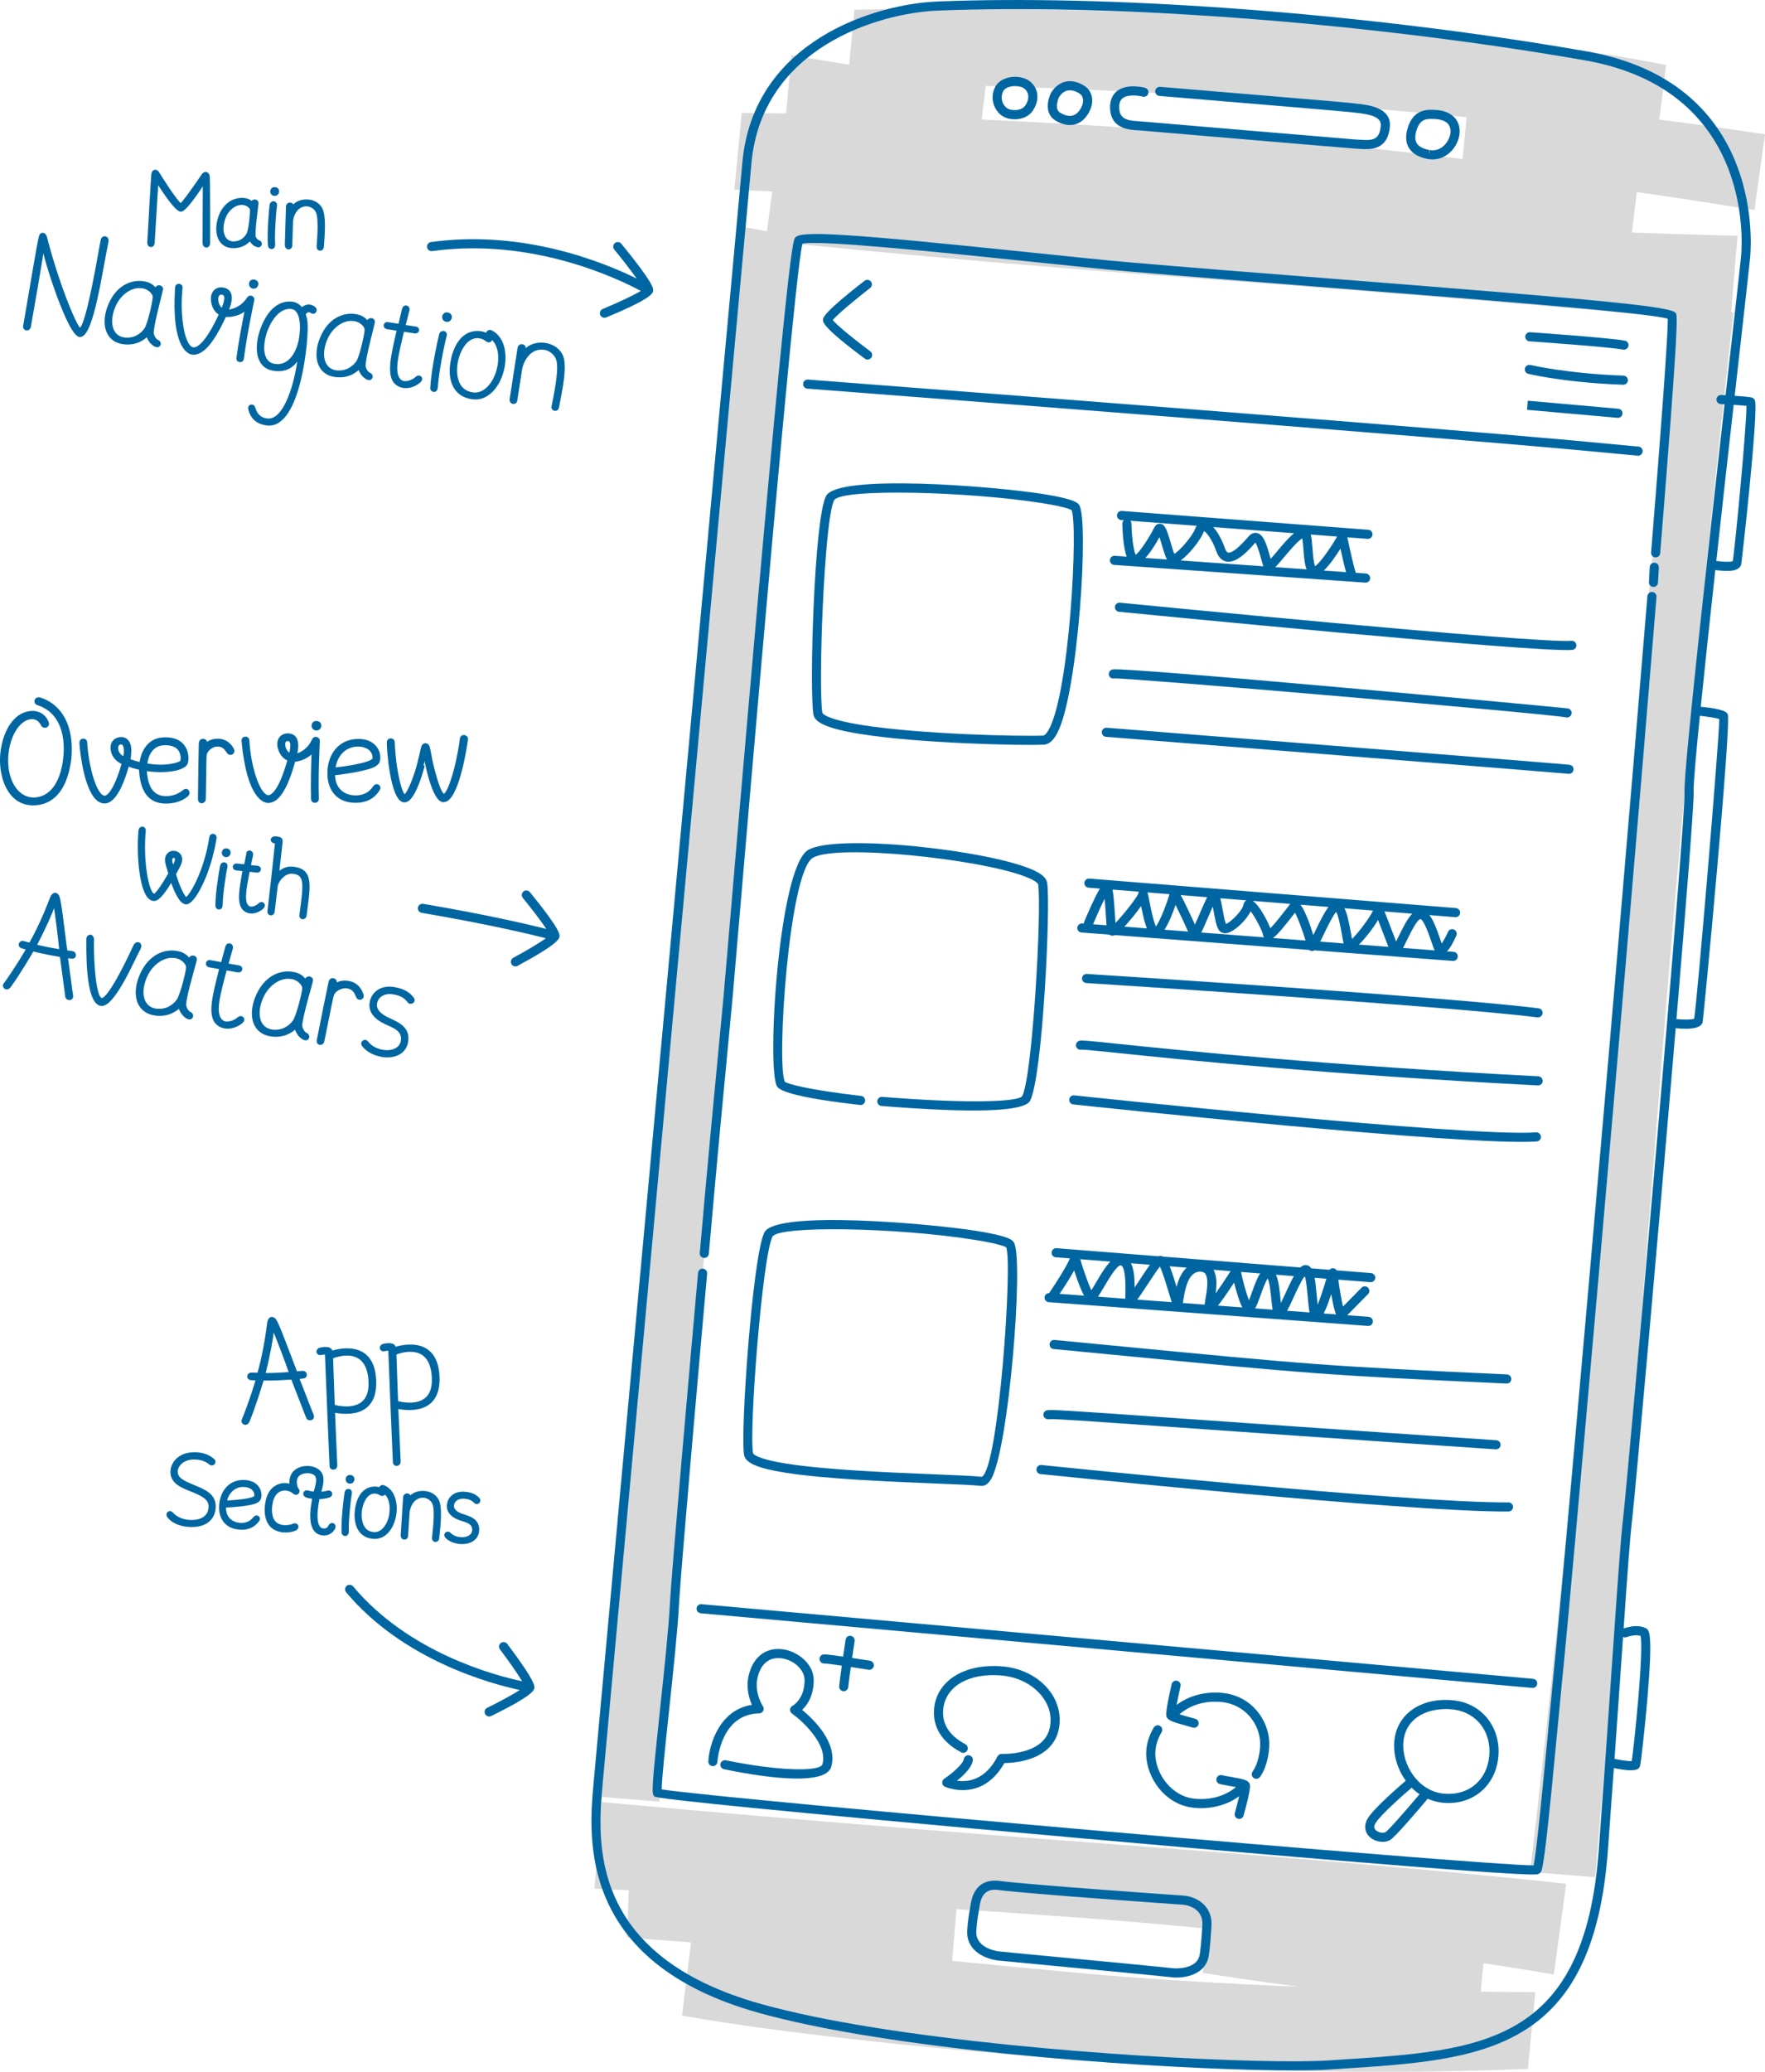 <?xml version="1.0" encoding="utf-8"?>
<!-- Generator: Adobe Illustrator 15.0.2, SVG Export Plug-In . SVG Version: 6.00 Build 0)  -->
<!DOCTYPE svg PUBLIC "-//W3C//DTD SVG 1.1//EN" "http://www.w3.org/Graphics/SVG/1.1/DTD/svg11.dtd">
<svg version="1.1" id="Layer_1" xmlns="http://www.w3.org/2000/svg" xmlns:xlink="http://www.w3.org/1999/xlink" x="0px" y="0px"
	 width="290.317px" height="340.567px" viewBox="0 0 290.317 340.567" enable-background="new 0 0 290.317 340.567"
	 xml:space="preserve">
<g>
	<g>
		<path fill="#D9D9D9" d="M119.153,164.494c4.952-62.911,10.936-116.104,11.883-124.407c9.588,0.994,32.668,3.245,68.378,5.877
			c34.234,2.522,62.776,4.999,76.473,6.226c-1.145,9.927-5.548,49.663-10.819,117.053c-6.143,78.547-13.39,138.481-13.39,138.481
			l10.716,0.858c0,0,5.689-67.666,10.726-131.661c5.394-68.531,12.013-125.539,12.013-125.539l-0.372-0.069l1.034-12.555
			c0,0-6.754-0.154-17.378-0.528l0.821-6.656c8.57,1.191,19.342,2.969,19.342,2.969l1.737-12.465c0,0-8.767-1.331-17.386-2.42
			l1.106-8.966c0,0-19.927-4.343-60.516-7.258c-40.59-2.916-72.979-1.831-72.979-1.831l-0.872,9.02
			c-4.394-0.682-9.488-1.556-9.488-1.556l-0.883,9.571c-4.71-0.065-7.292-0.055-7.292-0.055l-1.22,12.608
			c0,0,2.269,0.094,6.225,0.284l-0.857,6.548l-3.944-0.733c0,0-4.965,40.981-11.11,119.526
			c-6.142,78.544-13.388,138.48-13.388,138.48l10.716,0.857C108.429,296.154,114.117,228.488,119.153,164.494z M162.138,14.116
			c12.816,0.406,29.436,1.105,45.552,2.284c12.213,0.893,23.716,1.912,33.549,2.864l-0.666,6.876
			c-11.611-1.475-26.909-3.096-46.233-4.524c-12.141-0.898-23.22-1.529-32.865-1.976L162.138,14.116z"/>
		<path fill="#D9D9D9" d="M255.58,324.569l2.038-14.905c0,0-25.22-2.867-73.459-6.42c-48.239-3.556-85.209-7.021-85.209-7.021
			l-1.171,14.226c0,0,2.043,0.095,5.645,0.274l-0.289,7.777c0,0,4.51,0.361,10.522,0.799l-1.476,12.02
			c0,0,21.064,4.106,68.716,7.585c39.062,2.853,70.424,1.173,70.424,1.173l1.205-12.609c0,0-3.365-0.004-8.963-0.081l0.446-4.667
			C251.327,323.822,255.58,324.569,255.58,324.569z M197.84,324.318c0,0,7.846,1.23,15.722,2.259
			c-11.466-0.464-24.104-1.169-35.92-2.244c-7.289-0.663-14.379-1.344-21.024-2.004l0.711-8.502
			c7.048,0.463,14.284,0.965,21.44,1.499c6.928,0.518,13.646,1.116,20.054,1.754L197.84,324.318z"/>
	</g>
	<g>
		<path fill="#0066A1" stroke="#0066A1" stroke-width="0.3" stroke-linejoin="round" stroke-miterlimit="10" d="M7.546,38.871
			c2.068,8.093,5.137,15.289,5.643,15.178c1.268-0.8,3.326-13.857,3.523-14.587c0.128-0.713,1.111-0.61,0.994,0.208
			c-1.045,5.014-2.459,15.516-4.523,15.58c-1.829,0.177-5.999-13.063-6.068-14.514C6.81,43.036,5.389,51.104,4.923,53.719
			c-0.178,0.747-1.207,0.503-0.937-0.29c0.982-5.638,2.331-13.91,2.572-14.554C6.651,38.277,7.312,38.248,7.546,38.871z"/>
		<path fill="#0066A1" stroke="#0066A1" stroke-width="0.3" stroke-linejoin="round" stroke-miterlimit="10" d="M24.249,55.151
			c-0.458,0.412-1.645,1.534-3.844,1.299c-2.791-0.286-3.643-2.927-2.654-5.809c1.236-3.535,3.813-4.575,5.844-4.261
			c1.057,0.143,1.625,0.618,2.02,1.161c0.166-0.797,1.188-0.538,1.035,0.078c-0.15,0.84-1.409,5.313-1.518,7.021
			c-0.018,0.462,0.358,1.2,0.84,1.397c0.591,0.259,0.325,1.115-0.356,0.842C24.795,56.571,24.237,55.499,24.249,55.151z
			 M20.442,55.627c1.51,0.179,2.718-0.51,3.446-1.567c0.497-0.723,1.309-4.144,1.385-5.21c0.039-0.568-0.82-1.594-2.163-1.635
			c-1.541-0.129-3.646,1.125-4.486,3.732C17.878,53.15,18.393,55.347,20.442,55.627z"/>
		<path fill="#0066A1" stroke="#0066A1" stroke-width="0.3" stroke-linejoin="round" stroke-miterlimit="10" d="M40.793,48.963
			c0.282-0.439,0.974-0.175,0.887,0.34c-0.038,0.217-1.17,5.395-1.721,9.673c-0.077,0.614-1.003,0.513-0.918-0.135
			c0.366-2.79,1.004-6.015,1.394-7.992c-0.886,0.883-2.406,1.19-3.381,1.091c-2.024,4.422-3.801,6.456-5.484,6.196
			c-0.544-0.085-3.259-1.041-2.621-10.878c0.043-0.661,0.997-0.582,0.926,0.076c-0.491,4.536,0.334,9.652,1.872,9.907
			c0.547,0.091,2.009-0.347,4.418-5.59c-0.634-0.36-1.088-1.019-1.262-1.867c-0.344-1.681,0.647-2.592,1.819-2.368
			c1.452,0.277,1.578,1.656,0.729,3.625C38.271,50.999,39.759,50.569,40.793,48.963z M36.527,48.299
			c-1.133-0.197-0.937,1.979,0.011,2.512c0.748-1.72,0.596-2.405,0.022-2.506L36.527,48.299z M41.565,47.282
			c-0.722-0.182-0.575-1.39,0.324-1.16C42.713,46.34,42.317,47.471,41.565,47.282z"/>
		<path fill="#0066A1" stroke="#0066A1" stroke-width="0.3" stroke-linejoin="round" stroke-miterlimit="10" d="M51.196,51.32
			c-0.245-0.174-0.452-0.149-0.501-0.142c-0.266,0.051-0.5,0.351-0.542,0.416l-0.026,0.038c0.154,0.417,0.259,0.89,0.308,1.41
			c0.25,2.334-1.051,17.344-6.479,16.754c-2.351-0.258-2.807-1.939-2.956-2.464c-0.219-0.766,0.667-0.943,0.846-0.287
			c0.138,0.419,0.499,1.75,2.159,1.902c1.691,0.158,2.956-1.968,3.806-4.344c0.986-2.754,1.346-5.962,1.346-5.962
			s-0.988,2.734-4.25,2.146c-3.017-0.551-2.848-4.213-1.929-6.692c1.198-3.238,3.049-4.576,5.064-4.354
			c0.632,0.07,1.171,0.405,1.58,0.946c0.205-0.17,0.495-0.357,0.849-0.445c0.318-0.079,0.824-0.038,1.261,0.326
			C52.236,50.987,51.733,51.701,51.196,51.32z M47.982,50.65c-1.455-0.22-3.097,0.97-4.137,3.705
			c-0.832,2.333-0.919,5.271,1.353,5.616c2.595,0.369,3.829-2.404,4.139-4.378C49.727,53.152,49.394,50.864,47.982,50.65z"/>
		<path fill="#0066A1" stroke="#0066A1" stroke-width="0.3" stroke-linejoin="round" stroke-miterlimit="10" d="M59.101,60.545
			c-0.458,0.413-1.645,1.535-3.844,1.299c-2.791-0.285-3.643-2.927-2.654-5.807c1.236-3.536,3.813-4.576,5.844-4.261
			c1.057,0.142,1.625,0.618,2.02,1.161c0.166-0.797,1.189-0.539,1.035,0.077c-0.15,0.84-1.409,5.313-1.518,7.021
			c-0.019,0.462,0.358,1.2,0.84,1.398c0.591,0.258,0.325,1.115-0.356,0.842C59.647,61.966,59.089,60.893,59.101,60.545z
			 M55.294,61.022c1.51,0.179,2.719-0.51,3.447-1.568c0.497-0.724,1.309-4.145,1.385-5.21c0.039-0.567-0.82-1.592-2.163-1.635
			c-1.541-0.128-3.646,1.125-4.486,3.733C52.731,58.544,53.245,60.741,55.294,61.022z"/>
		<path fill="#0066A1" stroke="#0066A1" stroke-width="0.3" stroke-linejoin="round" stroke-miterlimit="10" d="M66.542,53.555
			l1.859,0.278c0.631,0.138,0.473,0.923-0.22,0.819l-1.85-0.287c-0.925,3.944-1.834,7.211-0.366,8.238
			c0.651,0.458,1.85,0.072,2.532-0.561c0.494-0.457,1.151,0.145,0.565,0.691c-0.81,0.753-2.552,1.413-3.845,0.404
			c-1.657-1.292-0.717-4.814,0.192-8.907l-1.715-0.265c-0.684-0.13-0.51-0.945,0.081-0.866l1.854,0.288
			c0.008-0.007,0.251-1.039,0.649-2.584c0.195-0.76,1.093-0.454,0.916,0.23L66.542,53.555z"/>
		<path fill="#0066A1" stroke="#0066A1" stroke-width="0.3" stroke-linejoin="round" stroke-miterlimit="10" d="M73.325,55.228
			c-0.403,1.397-1.342,6.241-1.449,8.349c-0.057,1.061-0.981,0.751-0.955,0.211c0.131-2.761,1.089-7.329,1.461-8.805
			C72.599,54.267,73.541,54.509,73.325,55.228z M73.706,51.525c0.824,0.218,0.471,1.416-0.332,1.221
			C72.569,52.557,72.806,51.294,73.706,51.525z"/>
		<path fill="#0066A1" stroke="#0066A1" stroke-width="0.3" stroke-linejoin="round" stroke-miterlimit="10" d="M80.969,54.519
			c4.033,2.275,1.6,11.699-3.32,10.958c-2.93-0.412-3.85-2.943-3.439-5.726c0.428-2.92,1.967-5.546,4.875-5.16
			c0.25,0.033,0.547,0.121,1.031,0.346c-0.091-0.263,0.168-0.604,0.529-0.55C80.724,54.398,80.833,54.443,80.969,54.519z
			 M80.083,56.023c-0.443-0.371-0.843-0.496-1.25-0.556c-2.285-0.336-3.569,2.732-3.756,4.562c-0.175,1.725,0.086,4.222,2.672,4.624
			c1.916,0.282,3.495-1.625,4.084-3.819c0.501-1.948,0.364-4.095-0.984-5.241C80.922,55.902,80.528,56.345,80.083,56.023z"/>
		<path fill="#0066A1" stroke="#0066A1" stroke-width="0.3" stroke-linejoin="round" stroke-miterlimit="10" d="M85.276,57.231
			c0.122-0.763,1.092-0.562,1.038-0.05c-0.021,0.197-0.104,0.543-0.104,0.543s1.009-1.473,3.287-1.227
			c1.164,0.126,2.31,0.708,2.905,1.872c0.837,1.638-0.074,5.928-0.604,8.575c-0.146,0.731-1.044,0.507-0.923-0.133
			c0.292-1.539,1.293-6.064,0.765-7.683c-0.359-1.107-1.39-1.658-2.04-1.764c-2.377-0.385-3.687,1.89-3.907,3.577l-0.76,4.909
			c-0.093,0.613-1.023,0.532-0.958-0.221L85.276,57.231z"/>
	</g>
	<g>
		<path fill="#0066A1" stroke="#0066A1" stroke-width="0.5" stroke-linejoin="round" stroke-miterlimit="10" d="M33.582,29.838
			c0,0-3.032,4.752-3.829,4.709c-0.968-0.05-3.932-4.863-3.931-4.909l-0.634,10.318c-0.024,0.564-0.728,0.542-0.713-0.029
			c0.146-2.611,0.556-10.094,0.663-11.261c0.042-0.492,0.465-0.752,0.801-0.253c0.287,0.497,3.279,5.252,3.81,5.247
			c0.3-0.01,2.714-3.475,3.662-4.903c0.284-0.349,0.732-0.351,0.838,0.216c0.087,1.114,0.057,10.505,0.063,11.074
			c-0.053,0.546-0.744,0.587-0.752-0.14c-0.007-0.668,0.051-10.063,0.051-10.063L33.582,29.838z"/>
		<path fill="#0066A1" stroke="#0066A1" stroke-width="0.5" stroke-linejoin="round" stroke-miterlimit="10" d="M41.178,39.232
			c-0.301,0.348-1.08,1.291-2.734,1.317c-2.099,0.046-2.975-1.837-2.505-4.067c0.592-2.74,2.41-3.749,3.947-3.702
			c0.797,0.01,1.263,0.311,1.606,0.676c0.05-0.607,0.833-0.51,0.775-0.038c-0.034,0.639-0.556,4.076-0.48,5.353
			c0.029,0.345,0.378,0.857,0.752,0.959c0.463,0.137,0.344,0.799-0.186,0.659C41.715,40.236,41.202,39.491,41.178,39.232z
			 M38.395,39.936c1.138-0.005,1.973-0.628,2.415-1.48c0.303-0.584,0.59-3.198,0.549-3.996c-0.023-0.425-0.757-1.107-1.757-1.014
			c-1.156,0.047-2.604,1.17-2.987,3.184C36.264,38.332,36.848,39.916,38.395,39.936z"/>
		<path fill="#0066A1" stroke="#0066A1" stroke-width="0.5" stroke-linejoin="round" stroke-miterlimit="10" d="M45.259,31.011
			c0.633,0.087,0.481,1.007-0.133,0.937C44.511,31.881,44.571,30.922,45.259,31.011z M45.318,33.794
			c-0.171,1.076-0.422,4.758-0.307,6.332c0.055,0.794-0.66,0.649-0.691,0.246c-0.156-2.062,0.134-5.542,0.274-6.672
			C44.691,33.147,45.412,33.24,45.318,33.794z"/>
		<path fill="#0066A1" stroke="#0066A1" stroke-width="0.5" stroke-linejoin="round" stroke-miterlimit="10" d="M47.286,33.966
			c0.021-0.576,0.759-0.516,0.766-0.133c0.003,0.149-0.029,0.414-0.029,0.414s0.615-1.188,2.328-1.214
			c0.875-0.013,1.781,0.312,2.33,1.124c0.773,1.138,0.491,4.407,0.343,6.422c-0.041,0.555-0.729,0.472-0.698-0.014
			c0.075-1.17,0.402-4.621-0.14-5.776c-0.369-0.786-1.185-1.102-1.676-1.121c-1.8-0.067-2.563,1.744-2.571,3.017L47.827,40.4
			c-0.012,0.464-0.711,0.489-0.731-0.077L47.286,33.966z"/>
	</g>
	<g>
		<path fill="#0066A1" stroke="#0066A1" stroke-width="0.4" stroke-linejoin="round" stroke-miterlimit="10" d="M6.746,114.912
			c2.199,0.715,5.42,3.225,4.774,9.92c-0.526,3.962-2.155,7.208-5.89,7.35c-3.718,0.122-5.286-3.486-5.421-6.775
			c-0.135-3.232,1.239-7.487,4.257-8.229c2.162-0.543,3.149,0.921,3.379,1.659c0.166,0.561-0.643,0.88-0.943,0.274
			c-0.449-0.949-1.579-1.571-3.042-0.64c-1.444,0.909-2.792,3.509-2.709,6.826c0.062,3.334,1.83,6.14,4.608,5.995
			c3.206-0.259,4.485-3.553,4.829-6.542c0.398-3.333-0.241-7.689-4.364-9.025C5.637,115.558,5.744,114.545,6.746,114.912z"/>
		<path fill="#0066A1" stroke="#0066A1" stroke-width="0.4" stroke-linejoin="round" stroke-miterlimit="10" d="M13.265,122.163
			c-0.035-0.75,0.847-0.668,0.876-0.146c0.21,3.759,1.503,8.952,3.087,8.985c1.033-0.049,2.295-2.848,2.991-5.538
			c-1.198-0.52-1.747-1.408-1.834-2.345c-0.051-0.546,0.102-1.331,0.879-1.627c1.152-0.438,2.174,0.203,2.135,1.915
			c-0.011,0.451-0.031,0.946-0.148,1.523c0.482,0.213,1.214,0.422,1.879,0.57c0.258-2.004,1.339-3.955,3.71-4.085
			c4.078-0.226,4.152,3.136,3.848,4.026c-0.348,1.02-3.425,1.619-6.741,1.088c0.129,2.971,1.221,4.55,3.363,4.538
			c1.231-0.008,2.168-0.417,2.926-1.043c0.557-0.463,1.075,0.3,0.474,0.781c-0.867,0.692-1.984,1.08-3.411,1.089
			c-2.667,0.016-4.088-1.787-4.244-5.531c-0.705-0.149-1.475-0.377-2.016-0.594c-0.772,2.814-2.107,6.074-3.797,6.105
			c-2.588,0.074-3.639-6.154-3.911-8.875L13.265,122.163z M19.237,123.032c0.037,0.7,0.492,1.265,1.2,1.563
			c0.083-0.385,0.15-0.815,0.143-1.158c-0.019-0.778-0.202-1.252-0.639-1.262C19.317,122.161,19.224,122.751,19.237,123.032z
			 M24.015,125.67c3.553,0.639,5.721-0.255,5.83-0.484c0.166-0.568,0.271-3.045-2.926-2.876
			C24.951,122.414,24.19,124.123,24.015,125.67z"/>
		<path fill="#0066A1" stroke="#0066A1" stroke-width="0.4" stroke-linejoin="round" stroke-miterlimit="10" d="M33.884,122.386
			c0.147-0.159,0.689-0.78,2.023-0.755c1.248,0.021,2.003,0.849,2.346,1.497c0.361,0.643-0.396,1.037-0.737,0.558
			c-0.385-0.482-0.66-1.206-1.858-1.159c-0.698,0.026-1.797,0.705-1.872,1.687c-0.066,0.889-0.088,5.607-0.137,7.142
			c-0.024,0.621-0.9,0.686-0.891-0.011c0.022-2.322,0.108-8.242,0.14-9.124c0.029-0.827,0.982-0.661,0.985-0.149L33.884,122.386z"/>
		<path fill="#0066A1" stroke="#0066A1" stroke-width="0.4" stroke-linejoin="round" stroke-miterlimit="10" d="M51.508,121.605
			c0.204-0.463,0.906-0.317,0.901,0.188c-0.001,0.214-0.29,5.339-0.157,9.512c0.02,0.599-0.88,0.646-0.899,0.014
			c-0.077-2.723,0.035-5.904,0.104-7.854c-0.711,0.98-2.118,1.507-3.064,1.563c-1.255,4.54-2.641,6.757-4.291,6.767
			c-0.532,0.003-3.276-0.493-4.177-9.996c-0.061-0.638,0.863-0.709,0.896-0.07c0.229,4.412,1.804,9.174,3.313,9.183
			c0.537,0.003,1.869-0.641,3.364-6.022c-0.662-0.247-1.198-0.806-1.494-1.592c-0.588-1.553,0.22-2.576,1.375-2.543
			c1.43,0.042,1.763,1.341,1.254,3.353C49.413,123.94,50.769,123.3,51.508,121.605z M47.329,121.627
			c-1.112-0.014-0.591,2.036,0.398,2.399c0.45-1.758,0.199-2.391-0.365-2.399L47.329,121.627z M51.989,119.88
			c-0.718-0.063-0.764-1.24,0.131-1.158C52.94,118.803,52.736,119.946,51.989,119.88z"/>
		<path fill="#0066A1" stroke="#0066A1" stroke-width="0.4" stroke-linejoin="round" stroke-miterlimit="10" d="M58.541,131.768
			c-3.137,0.018-4.491-2.119-4.487-4.62c-0.016-2.721,1.464-5.22,4.449-5.463c3.198-0.26,4.185,2.1,3.765,3.47
			c-0.265,0.706-1.331,1.02-2.624,1.328c-2.162,0.512-4.727,0.766-4.735,0.766c-0.021,2.631,1.815,3.73,3.641,3.7
			c1.899-0.033,2.647-1.09,3.015-1.605c0.383-0.537,1.03-0.078,0.746,0.392C61.909,130.397,60.938,131.754,58.541,131.768z
			 M54.979,126.376c0.597-0.048,6.301-0.716,6.479-1.658c0.138-1.308-1.028-2.241-2.692-2.193
			C56.886,122.577,55.252,123.952,54.979,126.376z"/>
		<path fill="#0066A1" stroke="#0066A1" stroke-width="0.4" stroke-linejoin="round" stroke-miterlimit="10" d="M69.954,124.703
			c-0.001-0.008-1.572,7.066-3.447,6.997c-2.132-0.067-2.72-8.83-2.681-9.625c-0.014-0.713,0.919-0.641,0.911,0.006
			c0.004,0.406,0.128,2.605,0.449,4.486c0.33,1.927,0.863,4.067,1.336,4.179c0.417,0.093,1.333-2.014,1.935-3.917
			c0.562-1.785,0.905-3.689,1.017-4.001c0.169-0.619,0.831-0.604,1.012-0.033c0.118,0.316,0.347,2.016,0.782,3.686
			c0.519,1.989,1.262,4.302,1.785,4.195c0.548-0.123,1.274-2.165,1.77-4.021c0.575-2.15,0.942-4.451,1.004-5.147
			c0.063-0.764,1.021-0.53,0.95,0.014c-0.214,1.706-1.583,10.093-3.806,10.146C71.208,131.719,69.954,124.703,69.954,124.703z"/>
	</g>
	<g>
		<path fill="#0066A1" stroke="#0066A1" stroke-width="0.5" stroke-linejoin="round" stroke-miterlimit="10" d="M31.201,250.757
			c-2.415-0.14-3.242-1.217-3.454-1.473c-0.352-0.422,0.137-0.902,0.536-0.457c0.209,0.233,1.09,1.21,3.067,1.274
			c1.805,0.06,3.144-0.723,3.214-2.379c0.063-1.482-1.457-2.123-3.022-2.752c-1.606-0.646-3.223-1.265-3.257-2.966
			c-0.024-1.265,1.006-2.931,3.464-3.03c1.968-0.078,2.938,0.739,3.304,1.036c0.361,0.292-0.04,0.881-0.478,0.525
			c-0.381-0.308-1.26-0.932-2.812-0.867c-1.955,0.079-2.802,1.391-2.781,2.274c0.03,1.255,1.338,1.76,2.813,2.382
			c1.615,0.684,3.516,1.333,3.441,3.412C35.163,249.747,33.623,250.895,31.201,250.757z"/>
		<path fill="#0066A1" stroke="#0066A1" stroke-width="0.5" stroke-linejoin="round" stroke-miterlimit="10" d="M39.467,251.204
			c-2.39-0.153-3.306-1.852-3.17-3.754c0.132-2.072,1.392-3.896,3.676-3.921c2.447-0.028,3.074,1.821,2.68,2.84
			c-0.239,0.523-1.067,0.706-2.066,0.871c-1.672,0.276-3.637,0.333-3.644,0.332c-0.155,2.001,1.185,2.936,2.574,3.009
			c1.448,0.076,2.073-0.689,2.38-1.061c0.321-0.389,0.789-0.006,0.546,0.338C42.102,250.339,41.29,251.32,39.467,251.204z
			 M37.043,246.911c0.455-0.004,4.832-0.209,5.017-0.917c0.175-0.989-0.663-1.76-1.931-1.813
			C38.694,244.122,37.379,245.083,37.043,246.911z"/>
		<path fill="#0066A1" stroke="#0066A1" stroke-width="0.5" stroke-linejoin="round" stroke-miterlimit="10" d="M54.885,251.18
			c-0.368,0.718-1.056,1.03-1.747,0.971c-2.53-0.207-1.866-4.141-1.501-5.991c-0.583-0.066-0.91-0.138-1.152-0.217
			c-0.554-0.152-0.461-0.879,0.196-0.679c0.005,0.001,0.425,0.154,1.107,0.199c0.382-1.326,0.66-2.286,0.274-2.918
			c-0.559-0.91-2.762-0.828-3.293,0.231c-0.364,0.698-0.165,1.719,0.162,2.1c0.331,0.386-0.208,0.804-0.553,0.469
			c-0.479-0.461-1.424-0.76-2.235-0.462c-0.901,0.328-1.499,1.259-1.642,2.817c-0.312,4.216,3.418,3.208,3.742,3.018
			c0.571-0.268,0.828,0.359,0.365,0.609c-1.035,0.562-5.149,1.001-4.799-3.669c0.22-2.393,1.262-3.148,2.087-3.449
			c0.68-0.249,1.405-0.206,2.02,0.036c-0.122-0.579-0.08-1.237,0.219-1.803c0.797-1.509,3.569-1.617,4.512-0.311
			c0.745,1.031-0.067,2.969-0.12,3.342c0.358,0.001,0.882-0.049,1.418-0.202c0.441-0.125,0.684,0.481,0.18,0.645
			c-0.561,0.193-1.246,0.261-1.784,0.258c-0.536,2.617-0.64,5.197,0.84,5.331c0.725,0.066,0.987-0.456,1.092-0.657
			C54.532,250.355,55.153,250.653,54.885,251.18z"/>
		<path fill="#0066A1" stroke="#0066A1" stroke-width="0.5" stroke-linejoin="round" stroke-miterlimit="10" d="M57.668,242.714
			c0.62,0.106,0.44,1.009-0.165,0.92C56.9,243.548,56.992,242.604,57.668,242.714z M57.633,245.461
			c-0.204,1.056-0.575,4.681-0.513,6.238c0.029,0.785-0.67,0.617-0.689,0.219c-0.085-2.04,0.316-5.463,0.494-6.573
			C57.035,244.804,57.744,244.919,57.633,245.461z"/>
		<path fill="#0066A1" stroke="#0066A1" stroke-width="0.5" stroke-linejoin="round" stroke-miterlimit="10" d="M63.207,244.435
			c3.118,1.405,1.954,8.498-1.716,8.28c-2.182-0.108-3.026-1.909-2.908-3.984c0.122-2.176,1.08-4.21,3.242-4.119
			c0.189,0.009,0.413,0.054,0.782,0.187c-0.083-0.187,0.084-0.455,0.353-0.439C63.019,244.362,63.104,244.387,63.207,244.435z
			 M62.655,245.6c-0.351-0.243-0.653-0.309-0.955-0.326c-1.703-0.096-2.445,2.245-2.462,3.604c-0.014,1.279,0.344,3.101,2.272,3.225
			c1.429,0.081,2.465-1.426,2.752-3.079c0.238-1.467-0.003-3.036-1.07-3.79C63.265,245.455,63.004,245.807,62.655,245.6z"/>
		<path fill="#0066A1" stroke="#0066A1" stroke-width="0.5" stroke-linejoin="round" stroke-miterlimit="10" d="M66.554,246.143
			c0.04-0.569,0.765-0.483,0.76-0.104c-0.002,0.146-0.043,0.405-0.043,0.405s0.646-1.149,2.338-1.119
			c0.864,0.016,1.747,0.368,2.259,1.185c0.725,1.149,0.34,4.365,0.126,6.348c-0.06,0.547-0.735,0.442-0.688-0.036
			c0.112-1.152,0.549-4.546,0.054-5.703c-0.339-0.79-1.133-1.128-1.616-1.162c-1.774-0.126-2.587,1.634-2.637,2.891l-0.234,3.663
			c-0.028,0.456-0.716,0.458-0.718-0.1L66.554,246.143z"/>
		<path fill="#0066A1" stroke="#0066A1" stroke-width="0.5" stroke-linejoin="round" stroke-miterlimit="10" d="M73.9,252.123
			c0.403,0.397,0.988,0.769,1.949,0.814c1.079,0.052,2.01-0.449,2.067-1.38c0.081-1.31-1.235-1.548-2.156-1.857
			c-1.149-0.385-2.104-1.081-1.996-2.315c0.091-1.004,0.916-2.011,2.554-1.925c1.217,0.062,1.899,0.458,2.356,0.962
			c0.32,0.354-0.208,0.779-0.524,0.448c-0.325-0.343-0.792-0.719-1.888-0.761c-1.093-0.043-1.772,0.579-1.837,1.348
			c-0.07,0.812,0.683,1.311,1.404,1.572c1.137,0.413,2.86,0.707,2.736,2.575c-0.096,1.457-1.448,2.032-2.758,1.964
			c-1.193-0.061-1.994-0.561-2.368-0.962C73.105,252.249,73.584,251.807,73.9,252.123z"/>
	</g>
	<g>
		<path fill="#0066A1" stroke="#0066A1" stroke-width="0.3" stroke-linejoin="round" stroke-miterlimit="10" d="M42.468,225.804
			c0.786-2.734,1.322-5.836,1.631-8.35c0.112-0.921,0.792-1.068,1.215-0.447c0.503,0.738,2.09,5.087,3.43,8.569
			c0.327-0.019,0.676-0.061,1.003-0.079c0.659-0.066,0.802,0.868,0.166,0.941c-0.289,0.062-0.703,0.091-0.849,0.109
			c1.09,2.715,2.168,5.604,2.369,6.013c0.338,0.79-0.693,1.026-0.927,0.462c-0.156-0.34-1.8-4.68-2.491-6.399
			c-1.17,0.072-2.761,0.194-4.774,0.171c-0.301,1.019-1.417,4.655-2.342,6.843c-0.37,0.832-1.224,0.314-0.984-0.249
			c0.292-0.667,1.362-3.403,2.309-6.615c-0.299-0.002-0.665-0.023-0.966-0.049c-0.653-0.084-0.556-0.97,0.133-0.944L42.468,225.804z
			 M43.521,225.853c1.301,0.003,2.729-0.062,4.166-0.177c-0.791-2.259-1.843-5.055-2.746-7.22
			C44.741,220.197,44.422,222.128,43.521,225.853z"/>
		<path fill="#0066A1" stroke="#0066A1" stroke-width="0.3" stroke-linejoin="round" stroke-miterlimit="10" d="M55.331,240.845
			c0.03,0.764-0.937,0.778-0.975,0.146c-0.072-1.22-0.646-15.515-0.757-18.412c0,0-0.068-0.158-0.752,0.01
			c-0.728,0.179-0.92-0.766-0.126-0.928c1.918-0.388,1.825,0.542,1.825,0.542c0.044-0.004,6.946-2.488,7.189,4.799
			c0.207,6.164-5.258,5.329-6.783,5.07L55.331,240.845z M54.929,231.06c0,0,5.935,1.798,5.842-3.686
			c-0.118-6.811-6.128-4.194-6.128-4.194C54.691,225.323,54.921,231.044,54.929,231.06z"/>
		<path fill="#0066A1" stroke="#0066A1" stroke-width="0.3" stroke-linejoin="round" stroke-miterlimit="10" d="M65.747,240.222
			c0.03,0.764-0.937,0.777-0.975,0.145c-0.072-1.22-0.646-15.514-0.757-18.412c0,0-0.068-0.157-0.753,0.011
			c-0.727,0.179-0.92-0.767-0.125-0.928c1.917-0.389,1.822,0.542,1.822,0.542c0.046-0.004,6.948-2.488,7.19,4.799
			c0.207,6.162-5.257,5.33-6.782,5.07L65.747,240.222z M65.345,230.437c0,0,5.936,1.797,5.842-3.686
			c-0.117-6.812-6.13-4.195-6.13-4.195C65.107,224.699,65.337,230.421,65.345,230.437z"/>
	</g>
	<g>
		<path fill="#0066A1" stroke="#0066A1" stroke-width="0.5" stroke-linejoin="round" stroke-miterlimit="10" d="M25.159,147.845
			c-2.061-0.482-2.494-7.747-2.125-11.363c0.049-0.489,0.756-0.465,0.702,0.07c-0.471,4.62,0.405,10.346,1.58,10.622
			c0.438,0.035,1.674-1.885,2.628-3.558c-0.342-1.144-0.572-1.885-0.557-2.31c0.064-1.755,2.614-1.512,2.301,0.248
			c-0.086,0.482-0.462,1.126-1.004,2.122c0.556,1.889,1.465,3.998,1.949,4.049c0.563-0.101,3.136-4.106,4.047-10.089
			c0.081-0.53,0.771-0.362,0.697,0.108c-0.916,5.844-3.562,10.791-4.811,10.668c-0.86-0.093-1.718-1.983-2.353-3.848
			c-0.926,1.557-2.136,3.438-2.976,3.292L25.159,147.845z M28.072,141.366c-0.015,0.358,0.136,0.672,0.334,1.39
			c0.326-0.646,0.532-0.916,0.599-1.292c0.074-0.42-0.08-0.646-0.372-0.677C28.342,140.755,28.089,140.952,28.072,141.366z"/>
		<path fill="#0066A1" stroke="#0066A1" stroke-width="0.5" stroke-linejoin="round" stroke-miterlimit="10" d="M37.318,139.723
			c0.619,0.132,0.399,1.032-0.203,0.916C36.512,140.526,36.644,139.582,37.318,139.723z M37.165,142.48
			c-0.25,1.051-0.78,4.674-0.786,6.24c-0.004,0.79-0.7,0.592-0.702,0.19c0.004-2.051,0.554-5.472,0.78-6.577
			C36.593,141.792,37.299,141.939,37.165,142.48z"/>
		<path fill="#0066A1" stroke="#0066A1" stroke-width="0.5" stroke-linejoin="round" stroke-miterlimit="10" d="M40.981,142.429
			l1.389,0.142c0.473,0.082,0.383,0.668-0.135,0.615l-1.382-0.148c-0.548,2.957-1.11,5.409,0.013,6.121
			c0.501,0.316,1.375-0.011,1.859-0.503c0.352-0.355,0.858,0.067,0.442,0.493c-0.572,0.587-1.844,1.136-2.837,0.434
			c-1.273-0.901-0.697-3.545-0.166-6.611l-1.281-0.137c-0.511-0.073-0.41-0.682,0.03-0.644l1.384,0.147
			c0.006-0.004,0.151-0.778,0.393-1.939c0.117-0.568,0.794-0.373,0.687,0.14L40.981,142.429z"/>
		<path fill="#0066A1" stroke="#0066A1" stroke-width="0.5" stroke-linejoin="round" stroke-miterlimit="10" d="M50.178,150.498
			c-0.066,0.517-0.75,0.458-0.687-0.023c0.663-5.061,0.982-6.821-1.29-7.09c-1.558-0.184-2.673,1.499-2.771,2.276
			c-0.116,0.919-0.309,2.563-0.503,4.21c-0.063,0.533-0.749,0.429-0.687-0.054c0.205-1.622,1.09-9.628,1.259-11.38l-0.271-0.029
			c-0.688-0.109-0.523-0.686-0.009-0.671c0.291,0.009,0.51,0.045,0.657,0.076c0.41,0.085,0.38,0.45,0.355,0.657
			c-0.22,1.791-0.595,5.404-0.595,5.404s0.829-1.344,2.581-1.156C51.389,143.066,50.807,145.596,50.178,150.498z"/>
	</g>
	<g>
		<path fill="#0066A1" stroke="#0066A1" stroke-width="0.3" stroke-linejoin="round" stroke-miterlimit="10" d="M4.914,155.12
			c1.376-2.418,2.6-5.24,3.473-7.558c0.319-0.847,0.999-0.831,1.256-0.145c0.31,0.817,0.814,5.316,1.286,8.932
			c0.315,0.058,0.656,0.099,0.972,0.156c0.641,0.09,0.561,1.01-0.06,0.934c-0.288-0.008-0.688-0.076-0.832-0.093
			c0.41,2.831,0.769,5.823,0.864,6.259c0.14,0.827-0.893,0.815-0.986,0.224c-0.069-0.358-0.632-4.86-0.893-6.651
			c-1.129-0.203-2.667-0.453-4.576-0.939c-0.521,0.899-2.419,4.097-3.803,5.961c-0.542,0.705-1.234,0.016-0.876-0.464
			c0.431-0.565,2.079-2.919,3.717-5.75c-0.283-0.072-0.626-0.177-0.905-0.27c-0.603-0.229-0.305-1.049,0.344-0.867L4.914,155.12z
			 M5.901,155.408c1.236,0.303,2.606,0.571,3.998,0.792c-0.229-2.329-0.586-5.225-0.945-7.493
			C8.366,150.315,7.616,152.078,5.901,155.408z"/>
		<path fill="#0066A1" stroke="#0066A1" stroke-width="0.3" stroke-linejoin="round" stroke-miterlimit="10" d="M22.949,156
			c-0.743,1.269-4.171,9.464-6.312,9.208c-2.611-0.297-2.258-10.037-2.293-10.802c-0.031-0.711,0.99-0.951,0.975,0.15
			c-0.098,0.969,0.074,9.445,1.396,9.638c1.273,0.186,5.072-8.058,5.382-8.762C22.509,154.676,23.465,155.042,22.949,156z"/>
		<path fill="#0066A1" stroke="#0066A1" stroke-width="0.3" stroke-linejoin="round" stroke-miterlimit="10" d="M29.54,165.546
			c-0.483,0.412-1.738,1.542-4.003,1.243c-2.877-0.366-3.69-3.116-2.593-6.068c1.366-3.621,4.054-4.628,6.144-4.251
			c1.087,0.173,1.662,0.679,2.058,1.25c0.191-0.82,1.241-0.526,1.066,0.105c-0.176,0.865-1.59,5.453-1.746,7.213
			c-0.031,0.478,0.341,1.249,0.832,1.465c0.604,0.282,0.308,1.16-0.388,0.86C30.068,167.026,29.52,165.903,29.54,165.546z
			 M25.596,165.941c1.555,0.222,2.822-0.457,3.599-1.532c0.533-0.735,1.458-4.247,1.563-5.347c0.055-0.584-0.807-1.667-2.192-1.743
			c-1.588-0.171-3.796,1.069-4.73,3.742C23.011,163.316,23.485,165.598,25.596,165.941z"/>
		<path fill="#0066A1" stroke="#0066A1" stroke-width="0.3" stroke-linejoin="round" stroke-miterlimit="10" d="M37.407,158.514
			l1.913,0.333c0.648,0.16,0.465,0.966-0.248,0.841l-1.903-0.342c-1.055,4.05-2.078,7.401-0.588,8.501
			c0.661,0.487,1.909,0.119,2.631-0.515c0.521-0.46,1.184,0.178,0.566,0.727c-0.854,0.758-2.673,1.394-3.982,0.319
			c-1.68-1.377-0.618-4.989,0.425-9.194l-1.765-0.318c-0.704-0.151-0.502-0.988,0.105-0.892l1.908,0.344
			c0.007-0.006,0.286-1.065,0.736-2.653c0.221-0.778,1.14-0.439,0.94,0.262L37.407,158.514z"/>
		<path fill="#0066A1" stroke="#0066A1" stroke-width="0.3" stroke-linejoin="round" stroke-miterlimit="10" d="M48.642,168.986
			c-0.483,0.414-1.738,1.542-4.003,1.244c-2.876-0.366-3.69-3.116-2.593-6.067c1.367-3.622,4.054-4.629,6.145-4.252
			c1.086,0.173,1.661,0.679,2.057,1.25c0.191-0.82,1.241-0.526,1.066,0.105c-0.177,0.865-1.59,5.453-1.747,7.214
			c-0.03,0.477,0.34,1.25,0.832,1.465c0.604,0.281,0.307,1.159-0.388,0.86C49.17,170.465,48.622,169.344,48.642,168.986z
			 M44.698,169.381c1.555,0.223,2.821-0.456,3.599-1.532c0.533-0.736,1.458-4.247,1.563-5.347c0.055-0.585-0.808-1.667-2.192-1.744
			c-1.588-0.172-3.795,1.069-4.729,3.742C42.113,166.755,42.587,169.038,44.698,169.381z"/>
		<path fill="#0066A1" stroke="#0066A1" stroke-width="0.3" stroke-linejoin="round" stroke-miterlimit="10" d="M55.188,161.82
			c0.186-0.138,0.876-0.684,2.271-0.397c1.305,0.267,1.936,1.282,2.168,2.03c0.253,0.744-0.619,1.01-0.883,0.44
			c-0.309-0.581-0.455-1.394-1.722-1.58c-0.736-0.108-2.023,0.39-2.292,1.405c-0.244,0.92-1.19,5.866-1.539,7.465
			c-0.147,0.646-1.079,0.545-0.934-0.185c0.478-2.432,1.724-8.625,1.93-9.545c0.192-0.861,1.159-0.501,1.063,0.037L55.188,161.82z"
			/>
		<path fill="#0066A1" stroke="#0066A1" stroke-width="0.3" stroke-linejoin="round" stroke-miterlimit="10" d="M60.408,171.277
			c0.496,0.619,1.247,1.229,2.576,1.444c1.49,0.244,2.866-0.303,3.094-1.586c0.321-1.809-1.468-2.35-2.699-2.927
			c-1.536-0.72-2.753-1.839-2.404-3.537c0.284-1.38,1.596-2.648,3.855-2.267c1.682,0.282,2.568,0.939,3.122,1.713
			c0.388,0.541-0.413,1.05-0.797,0.539c-0.398-0.528-0.987-1.125-2.505-1.359c-1.512-0.234-2.554,0.521-2.77,1.581
			c-0.228,1.115,0.74,1.93,1.702,2.41c1.512,0.755,3.86,1.436,3.39,4.014c-0.367,2.009-2.338,2.592-4.146,2.289
			c-1.647-0.275-2.679-1.097-3.136-1.716C59.278,171.328,60.016,170.79,60.408,171.277z"/>
	</g>
	<g>
		<path fill="#0066A1" d="M132.098,63.084c-0.03,0.392,0.247,0.736,0.628,0.797c0.021,0.003,0.041,0.006,0.062,0.007
			c107.4,8.25,122.75,9.711,131.92,10.583c1.597,0.151,2.998,0.286,4.667,0.433c0.412,0.037,0.776-0.268,0.812-0.681
			c0.037-0.412-0.254-0.772-0.681-0.813c-1.665-0.148-3.062-0.28-4.657-0.432c-9.177-0.874-24.535-2.335-131.948-10.585
			C132.491,62.361,132.13,62.67,132.098,63.084z"/>
		<path fill="#0066A1" d="M143.259,46.286c-0.254-0.327-0.725-0.387-1.052-0.133c-6.726,5.214-6.802,6.054-6.83,6.371
			c-0.036,0.406-0.11,1.25,6.883,6.437c0.101,0.075,0.213,0.12,0.328,0.139c0.269,0.043,0.549-0.061,0.722-0.293
			c0.247-0.334,0.178-0.803-0.155-1.049c-2.576-1.912-5.501-4.291-6.187-5.144c0.697-0.853,3.601-3.292,6.158-5.275
			C143.454,47.084,143.513,46.613,143.259,46.286z"/>
		<path fill="#0066A1" d="M252.851,276.782c0.037-0.413-0.247-0.766-0.682-0.814c-4.267-0.378-135.457-12.15-136.782-12.271
			c-0.413-0.036-0.777,0.269-0.814,0.681c-0.035,0.396,0.242,0.745,0.628,0.807c0.017,0.004,0.035,0.005,0.052,0.008
			c1.324,0.119,132.516,11.893,136.785,12.271C252.451,277.498,252.815,277.194,252.851,276.782z"/>
		<path fill="#0066A1" d="M267.269,56c-2.203-0.45-15.04-1.35-15.584-1.388c-0.412-0.028-0.771,0.282-0.8,0.696
			c-0.027,0.39,0.25,0.732,0.629,0.793c0.021,0.003,0.044,0.006,0.066,0.007c0.133,0.008,13.221,0.925,15.393,1.361
			c0.354,0.08,0.801-0.18,0.883-0.586C267.938,56.477,267.675,56.081,267.269,56z"/>
		<path fill="#0066A1" d="M267.039,61.748c-9.31-0.335-15.246-1.741-15.304-1.754c-0.414-0.083-0.808,0.152-0.905,0.554
			c-0.098,0.403,0.151,0.809,0.554,0.906c0.109,0.026,1.33,0.315,3.48,0.659c2.695,0.43,6.854,0.945,12.122,1.134
			c0.413,0.015,0.761-0.309,0.775-0.723C267.776,62.11,267.458,61.766,267.039,61.748z"/>
		<path fill="#0066A1" d="M266.193,67.192l-14.891-1.321l-0.131,1.494l14.891,1.321c0.412,0.038,0.775-0.268,0.812-0.681
			C266.912,67.593,266.621,67.239,266.193,67.192z"/>
		<path fill="#0066A1" d="M119.387,289.357c-0.365-0.072-0.803,0.176-0.887,0.581c-0.084,0.406,0.176,0.802,0.581,0.887
			c1.174,0.245,2.721,0.546,4.413,0.816c5.479,0.873,12.476,1.435,13.234-1.224c1.13-3.952-2.992-7.865-4.79-9.346
			c0.832-0.788,1.947-2.344,1.902-4.991c-0.043-2.649-2.756-4.72-5.221-4.983c-2.719-0.294-4.764,1.318-5.47,4.313
			c-0.468,1.979,0.056,3.759,0.529,4.837c-5.233,0.804-6.986,6.293-7.169,9.274c-0.025,0.411,0.279,0.766,0.701,0.794
			c0.413,0.027,0.769-0.287,0.795-0.701c0.021-0.32,0.577-7.859,6.878-7.966c0.275-0.005,0.524-0.16,0.652-0.404
			c0.126-0.244,0.109-0.538-0.044-0.767c-0.016-0.021-1.473-2.226-0.883-4.724c0.718-3.039,2.72-3.288,3.848-3.166
			c2.058,0.224,3.855,1.865,3.883,3.517c0.052,3.156-1.898,4.257-1.976,4.299c-0.232,0.119-0.383,0.352-0.401,0.612
			c-0.019,0.26,0.1,0.511,0.312,0.663c1.707,1.218,5.935,5.088,5.009,8.326C134.903,291.343,127.475,291.041,119.387,289.357z"/>
		<path fill="#0066A1" d="M159.396,288.54c-0.001,0-0.002,0-0.002,0c-0.41-0.065-0.793,0.216-0.856,0.624
			c-0.131,0.831-2.002,2.422-3.227,3.233c-0.227,0.15-0.354,0.413-0.334,0.684c0.022,0.272,0.188,0.51,0.437,0.624
			c0.02,0.009,0.67,0.296,1.666,0.455c2.069,0.331,5.629,0.103,8.115-4.348c1.32-0.009,5-0.243,7.27-2.449
			c1.264-1.228,1.883-2.85,1.837-4.821c-0.101-4.445-4.137-8.156-9.383-8.612c-6.158-0.548-10.789,2.271-11.261,6.854
			c-0.311,3.045,1.222,5.555,4.433,7.261c0.37,0.193,0.819,0.055,1.016-0.311c0.193-0.365,0.055-0.82-0.311-1.015
			c-2.666-1.416-3.893-3.361-3.645-5.782c0.388-3.774,4.261-5.99,9.636-5.513c4.41,0.396,7.934,3.533,8.016,7.152
			c0.035,1.558-0.416,2.77-1.379,3.708c-2.271,2.211-6.593,2.025-6.636,2.022c-0.295-0.015-0.57,0.145-0.705,0.406
			c-2.048,3.985-4.967,4.257-6.67,4.002c1.078-0.862,2.424-2.152,2.606-3.317C160.083,288.988,159.804,288.605,159.396,288.54z"/>
		<path fill="#0066A1" d="M206.209,292.271c0.099,0.068,0.207,0.111,0.316,0.129c0.272,0.044,0.56-0.065,0.73-0.305
			c1.104-1.548,1.56-3.937,1.522-5.618c-0.084-3.646-2.846-7.76-7.818-8.202c-2.773-0.246-5.426,0.475-7.42,1.979
			c0.166-0.899,0.405-2.043,0.64-3.07c0.092-0.403-0.161-0.806-0.563-0.897c-0.405-0.083-0.806,0.16-0.898,0.563
			c-1.101,4.811-0.918,5.187-0.797,5.436c0.231,0.474,0.771,0.747,3.691,1.532c0.25,0.067,0.456,0.123,0.588,0.162
			c0.031,0.009,0.062,0.015,0.094,0.021c0.368,0.059,0.729-0.164,0.838-0.53c0.116-0.396-0.111-0.813-0.509-0.931
			c-0.139-0.041-0.357-0.1-0.622-0.17c-0.432-0.116-1.307-0.353-1.989-0.572c0.916-0.801,3.183-2.35,6.814-2.028
			c4.103,0.366,6.383,3.746,6.453,6.743c0.038,1.695-0.475,3.633-1.245,4.712C205.793,291.561,205.873,292.03,206.209,292.271z"/>
		<path fill="#0066A1" d="M203.632,298.968c0.027,0.007,0.056,0.014,0.082,0.018c0.373,0.06,0.738-0.168,0.84-0.541
			c1.278-4.634,1.092-5.02,0.968-5.272c-0.26-0.536-0.893-0.712-3.269-1.123c-0.503-0.088-1.023-0.177-1.22-0.235
			c-0.403-0.112-0.814,0.111-0.932,0.509c-0.115,0.398,0.112,0.814,0.509,0.931c0.28,0.081,0.769,0.166,1.386,0.273
			c0.354,0.062,0.848,0.148,1.302,0.239c-0.991,0.825-3.214,2.227-6.684,1.92c-3.871-0.324-6.508-4.046-6.582-7.291
			c-0.026-1.227,0.331-2.489,1.035-3.65c0.215-0.354,0.102-0.815-0.252-1.03c-0.353-0.215-0.815-0.103-1.029,0.251
			c-0.854,1.407-1.286,2.951-1.252,4.464c0.083,3.721,2.908,7.967,7.375,8.68c0.188,0.03,0.379,0.055,0.572,0.071
			c2.733,0.241,5.35-0.452,7.335-1.912c-0.193,0.837-0.454,1.857-0.708,2.778C202.999,298.446,203.234,298.858,203.632,298.968z"/>
		<path fill="#0066A1" d="M142.863,274.478c0.409,0.064,0.794-0.215,0.859-0.623c0.065-0.409-0.214-0.793-0.622-0.858
			c-0.051-0.009-0.102-0.017-0.152-0.025c-1.085-0.173-1.995-0.313-2.787-0.435c0.218-1.502,0.407-2.756,0.411-2.783
			c0.062-0.408-0.211-0.763-0.628-0.854c-0.41-0.062-0.792,0.22-0.854,0.629c-0.017,0.111-0.202,1.33-0.413,2.788
			c-2.945-0.428-3.18-0.375-3.305-0.346c-0.403,0.094-0.653,0.499-0.557,0.901c0.071,0.306,0.32,0.522,0.611,0.569
			c0.067,0.01,0.137,0.013,0.208,0.004c0.281,0.002,1.423,0.154,2.831,0.359c-0.194,1.381-0.374,2.726-0.432,3.384
			c-0.035,0.394,0.242,0.745,0.628,0.807c0.017,0.003,0.034,0.004,0.053,0.007c0.413,0.036,0.777-0.268,0.813-0.682
			c0.055-0.626,0.23-1.938,0.421-3.296c0.971,0.147,1.967,0.302,2.836,0.44C142.81,274.468,142.836,274.473,142.863,274.478z"/>
		<path fill="#0066A1" d="M225.18,301.849c0.451,0.471,1.093,0.775,1.746,0.879c0.61,0.099,1.23,0.021,1.715-0.256
			c0.842-0.477,4.614-4.911,6.194-6.794c0.62,0.273,1.281,0.481,1.988,0.594c0.193,0.031,0.392,0.056,0.592,0.073
			c4.812,0.427,8.615-2.767,9.043-7.593c0.43-4.84-2.748-8.847-7.548-9.265c-5.24-0.466-9.177,2.308-9.57,6.742
			c-0.192,2.179,0.499,4.574,1.89,6.491c-1.097,0.938-5.169,4.467-6.214,6.12C224.342,299.91,224.402,301.034,225.18,301.849z
			 M230.835,286.362c0.369-4.17,4.257-5.707,7.944-5.381c0.184,0.018,0.362,0.04,0.539,0.068c3.669,0.585,5.99,3.698,5.646,7.571
			c-0.357,4.024-3.407,6.586-7.417,6.23C233.213,294.484,230.515,289.966,230.835,286.362z M226.285,299.643
			c0.831-1.315,4.323-4.419,5.912-5.774c0.396,0.396,0.828,0.757,1.295,1.075c-2.459,2.921-5.104,5.913-5.592,6.227
			c-0.377,0.213-1.206,0.091-1.635-0.357C226.08,300.619,225.878,300.285,226.285,299.643z"/>
		<path fill="#0066A1" d="M141.526,120.657c0.001,0,0.001,0,0.003,0c9.715,1.551,26.189,1.913,30.128,1.757
			c0.855-0.034,1.59-0.656,2.246-1.902c3.462-6.572,5.228-34.912,3.624-37.464c-0.217-0.345-0.621-0.987-5.775-1.81
			c-8.482-1.354-33.995-3.357-35.879,0.293c-1.986,3.843-2.76,32.107-2.078,35.903C133.976,118.446,135.037,119.622,141.526,120.657
			z M137.204,82.222c1.235-2,22.338-1.413,34.312,0.498c4.012,0.641,4.699,1.11,4.733,1.116h0.001
			c1.104,2.183-0.265,30.19-3.81,36.222c-0.365,0.623-0.675,0.852-0.842,0.858c-3.9,0.155-20.214-0.204-29.833-1.739
			c-0.001,0-0.002,0-0.003,0c-6.147-0.981-6.48-1.966-6.492-2.006C134.572,113.284,135.531,85.46,137.204,82.222z"/>
		<path fill="#0066A1" d="M182.568,92.062c-0.027,0.391,0.249,0.733,0.63,0.793c0.021,0.003,0.044,0.006,0.065,0.007l41.305,2.912
			c0.414,0.029,0.771-0.283,0.802-0.695c0.029-0.413-0.307-0.774-0.695-0.801l-1.672-0.118c-0.28-0.827-0.879-3.414-1.384-5.834
			l3.332,0.254c0.414,0.033,0.773-0.277,0.805-0.69c0.031-0.412-0.283-0.78-0.69-0.804l-40.535-3.095
			c-0.414-0.033-0.773,0.277-0.805,0.69c-0.03,0.392,0.247,0.736,0.629,0.797c0.02,0.003,0.04,0.005,0.061,0.007l0.449,0.034
			c-0.157,0.14-0.26,0.339-0.256,0.565c0.018,0.965,0.12,3.785,0.713,5.419l-1.951-0.137
			C182.957,91.337,182.597,91.649,182.568,92.062z M214.386,90.223c0.094,1.229,0.193,2.487,0.528,3.368l-5.146-0.362
			c0.363-0.354,0.809-0.875,1.444-1.637c0.699-0.836,2.228-2.665,2.993-3.097C214.286,88.92,214.342,89.652,214.386,90.223z
			 M210.063,90.63c-0.332,0.397-0.736,0.88-1.062,1.239c-0.032-0.114-0.063-0.23-0.095-0.339c-0.586-2.141-1.085-3.675-2.151-3.915
			c-0.274-0.054-0.826-0.077-1.363,0.549c-2.202,2.57-3.074,2.749-3.389,2.667c-0.238-0.045-0.408-0.394-0.509-0.68
			c-0.441-1.252-1.129-2.641-1.937-3.51l13.292,1.014C212.043,88.309,211.142,89.338,210.063,90.63z M198.051,87.31
			c0.374,0.205,1.296,1.262,2.028,3.341c0.419,1.192,1.126,1.559,1.646,1.656c0.017,0.002,0.033,0.005,0.05,0.008
			c1.567,0.25,3.335-1.523,4.711-3.124c0.362,0.509,0.782,2.04,0.974,2.736c0.145,0.53,0.249,0.896,0.35,1.163l-13.621-0.961
			c1.52-1.041,3.354-3.507,3.822-4.727C198.026,87.364,198.041,87.333,198.051,87.31z M217.744,93.79
			c0.983-0.932,2.01-2.428,2.737-3.597c0.416,1.923,0.71,3.107,0.928,3.855L217.744,93.79z M216.314,93.076
			c-0.257-0.652-0.357-1.971-0.432-2.966c-0.072-0.944-0.131-1.702-0.287-2.243l4.337,0.332
			C219.047,89.789,217.174,92.511,216.314,93.076z M185.926,85.602l10.909,0.833c-0.081,0.122-0.158,0.259-0.225,0.43
			c-0.511,1.332-2.586,3.708-3.456,4.176c-0.18-0.433-0.402-1.189-0.588-1.82c-0.636-2.169-0.951-3.058-1.733-3.123
			c-0.188-0.017-0.66,0.007-0.959,0.599c-0.898,1.771-2.369,3.999-3.07,4.507c-0.392-0.825-0.662-3.193-0.696-5.144
			C186.105,85.881,186.032,85.728,185.926,85.602z M190.718,88.304c0.146,0.44,0.298,0.956,0.41,1.338
			c0.289,0.982,0.541,1.827,0.818,2.33l-3.551-0.25C189.297,90.74,190.17,89.291,190.718,88.304z"/>
		<path fill="#0066A1" d="M184.019,100.559c0.016,0.002,0.03,0.004,0.046,0.006c2.807,0.276,68.807,6.764,74.543,6.269
			c0.412-0.035,0.719-0.398,0.683-0.812c-0.037-0.413-0.399-0.721-0.812-0.683c-5.598,0.484-73.58-6.2-74.266-6.268
			c-0.413-0.04-0.779,0.261-0.82,0.673C183.354,100.142,183.63,100.496,184.019,100.559z"/>
		<path fill="#0066A1" d="M257.917,116.459c-0.002,0-0.004,0-0.007-0.001c-0.985-0.158-72.997-6.869-74.916-6.413
			c-0.403,0.096-0.695,0.507-0.6,0.91c0.074,0.308,0.301,0.53,0.584,0.575c0.088,0.014,0.181,0.011,0.277-0.011
			c2.301-0.136,71.826,5.833,74.345,6.406c0.4,0.083,0.805-0.17,0.893-0.574C258.58,116.946,258.322,116.547,257.917,116.459z"/>
		<path fill="#0066A1" d="M181.232,120.316c-0.031,0.393,0.247,0.738,0.63,0.799c0.02,0.003,0.039,0.005,0.06,0.008
			c0.694,0.054,69.526,5.498,76.087,6.081c0.412,0.037,0.776-0.268,0.812-0.681c0.037-0.412-0.255-0.769-0.682-0.813
			c-6.566-0.583-75.405-6.027-76.1-6.083C181.626,119.595,181.265,119.903,181.232,120.316z"/>
		<path fill="#0066A1" d="M125.735,202.575c-1.934,3.744-3.994,32.987-3.344,36.596c0.237,1.32,2.235,2.188,6.683,2.897
			c0,0,0,0,0.001,0.001c6.576,1.05,16.917,1.47,24.466,1.778c3.613,0.146,6.466,0.263,7.798,0.405
			c0.613,0.065,1.163-0.28,1.631-1.028c2.981-4.777,5.458-36.353,3.802-38.985c-0.224-0.357-0.642-1.021-6.125-1.897
			C153.162,201.147,127.642,198.882,125.735,202.575z M165.495,205.023c1.095,2.24-1.213,36.316-3.996,37.737
			c-1.381-0.146-4.257-0.265-7.896-0.412c-7.514-0.306-17.803-0.725-24.292-1.762c-5.085-0.811-5.433-1.651-5.444-1.681
			c-0.692-3.846,1.538-32.424,3.2-35.642c1.104-1.827,20.426-1.504,33.344,0.559C164.745,204.515,165.459,205.017,165.495,205.023
			C165.494,205.023,165.494,205.023,165.495,205.023z"/>
		<path fill="#0066A1" d="M247.878,225.929c-29.862-1.37-31.864-1.562-65.31-4.789l-9.111-0.877
			c-0.412-0.04-0.778,0.263-0.818,0.675c-0.037,0.396,0.239,0.75,0.628,0.812c0.016,0.003,0.031,0.006,0.047,0.007l9.111,0.876
			c33.479,3.23,35.484,3.424,65.383,4.795c0.415,0.021,0.766-0.301,0.784-0.715C248.612,226.3,248.286,225.957,247.878,225.929z"/>
		<path fill="#0066A1" d="M246.129,236.75c-26.002-1.753-42.964-2.948-54.187-3.738c-16.347-1.15-19.079-1.338-19.756-1.177
			c-0.394,0.094-0.624,0.479-0.544,0.876c0.064,0.312,0.325,0.538,0.629,0.587c0.08,0.013,0.165,0.013,0.25-0.002
			c0.618-0.104,5.709,0.253,19.315,1.212c11.224,0.791,28.186,1.984,54.191,3.739c0.413,0.027,0.771-0.285,0.8-0.698
			C246.854,237.135,246.553,236.775,246.129,236.75z"/>
		<path fill="#0066A1" d="M248.113,246.969c-16.147,0.135-76.203-6.087-76.808-6.149c-0.412-0.043-0.781,0.257-0.823,0.668
			c-0.041,0.398,0.236,0.756,0.627,0.818c0.014,0.002,0.027,0.005,0.041,0.005c0.606,0.064,60.744,6.294,76.975,6.156
			c0.415-0.002,0.748-0.341,0.744-0.755C248.866,247.297,248.529,246.958,248.113,246.969z"/>
		<path fill="#0066A1" d="M172.579,212.563c-0.396-0.007-0.733,0.289-0.763,0.687c-0.03,0.393,0.248,0.735,0.629,0.797
			c0.021,0.004,0.043,0.005,0.063,0.007l52.511,3.906c0.412,0.031,0.772-0.279,0.803-0.691c0.031-0.414-0.303-0.779-0.691-0.804
			l-3.528-0.263l3.421-3.476c0.291-0.296,0.287-0.771-0.008-1.061c-0.298-0.293-0.771-0.287-1.061,0.008l-3.047,3.098
			c-0.257-1.021-0.548-2.73-0.776-4.421l5.271,0.417c0.413,0.032,0.773-0.276,0.808-0.689c0.032-0.412-0.286-0.762-0.689-0.808
			l-5.662-0.446c-0.12-0.191-0.319-0.33-0.568-0.348c-0.239-0.02-0.459,0.085-0.61,0.255l-2.986-0.237
			c-0.137-0.19-0.291-0.338-0.482-0.429c-0.359-0.172-0.771-0.128-1.132,0.118c-0.066,0.045-0.135,0.109-0.2,0.168l-22.554-1.783
			c-0.005-0.002-0.01-0.008-0.016-0.011c-0.237-0.125-0.502-0.148-0.744-0.067c-0.011,0.003-0.023,0.012-0.034,0.016l-16.752-1.324
			c-0.414-0.031-0.774,0.276-0.808,0.689c-0.03,0.393,0.247,0.739,0.629,0.8c0.021,0.003,0.04,0.006,0.061,0.008l2.32,0.184
			c-0.421,1.048-1.953,3.554-3.376,5.638C172.591,212.519,172.589,212.542,172.579,212.563z M214.505,209.905l0.178,0.015
			c0.202,0.851,0.341,2.376,0.422,3.302c0.1,1.123,0.179,1.934,0.296,2.52l-3.682-0.274c0.273-0.505,0.592-1.182,1.008-2.09
			C213.239,212.262,213.954,210.712,214.505,209.905z M198.133,214.456l-3.577-0.266c0.031-0.157,0.061-0.339,0.093-0.545
			c0.353-2.26,0.952-4.577,2.719-4.609c0.519-0.007,0.727,0.164,0.839,0.296c0.675,0.79,0.28,3.024,0.068,4.226
			C198.21,213.924,198.16,214.214,198.133,214.456z M209.112,213.538c0.073,0.732,0.136,1.296,0.216,1.75l-2.882-0.213
			c0.305-0.5,0.575-1.247,0.932-2.245c0.282-0.791,0.776-2.174,1.138-2.675C208.833,210.764,209.017,212.602,209.112,213.538z
			 M205.965,212.325c-0.151,0.425-0.347,0.974-0.526,1.406c-0.524-1.294-1.066-3.498-1.32-4.646l3.165,0.249
			C206.788,210.041,206.391,211.129,205.965,212.325z M204.335,214.917l-4.002-0.297c0.57-0.703,1.399-1.857,2.656-3.785
			C203.323,212.163,203.819,213.906,204.335,214.917z M199.948,212.632c0.188-1.332,0.263-2.854-0.347-3.904l2.819,0.223
			C201.587,210.247,200.679,211.603,199.948,212.632z M193.53,211.545c-0.461-1.53-0.815-2.611-1.135-3.387l2.792,0.22
			C194.308,209.176,193.818,210.414,193.53,211.545z M192.729,214.054l-5.676-0.423c0.401-0.513,0.926-1.303,1.706-2.486
			c0.64-0.972,1.546-2.346,2.02-2.948c0.457,0.903,1.112,3.1,1.454,4.247C192.456,213.193,192.61,213.7,192.729,214.054z
			 M187.506,210.32c-0.271,0.412-0.582,0.884-0.876,1.318c0.005-1.378-0.077-2.946-0.605-3.983l3.125,0.246
			C188.735,208.472,188.209,209.252,187.506,210.32z M184.329,208.007c0.006,0.002,0.013,0.002,0.02,0.003
			c0.339,0.055,0.868,0.771,0.758,4.804c-0.006,0.272-0.011,0.497-0.011,0.672l-4.498-0.334c0.273-0.381,0.588-0.905,1.012-1.627
			C182.181,210.547,183.705,207.954,184.329,208.007z M174.292,212.683c1.126-1.677,1.887-2.921,2.391-3.847
			c0.457,1.449,1.076,3.129,1.628,4.146L174.292,212.683z M217.726,215.914c0.327-0.631,0.732-1.621,1.241-3.184
			c0.219,1.299,0.49,2.578,0.796,3.335L217.726,215.914z M216.733,214.486c-0.051-0.458-0.095-0.961-0.135-1.396
			c-0.114-1.293-0.221-2.282-0.364-3.047l1.938,0.153C217.696,211.797,217.162,213.416,216.733,214.486z M211.364,212.75
			c-0.208,0.452-0.45,0.981-0.676,1.443c-0.03-0.264-0.058-0.54-0.084-0.806c-0.149-1.482-0.296-2.925-0.729-3.848l2.95,0.231
			C212.387,210.546,211.917,211.55,211.364,212.75z M182.642,207.387c-0.819,0.823-1.581,2.108-2.327,3.379
			c-0.25,0.428-0.559,0.952-0.808,1.329c-0.56-1.186-1.45-3.799-1.822-5.1L182.642,207.387z"/>
		<path fill="#0066A1" d="M135.22,180.805c1.772,0.282,3.858,0.562,6.251,0.833c0.411,0.048,0.783-0.248,0.83-0.659
			s-0.281-0.803-0.659-0.83c-8.369-0.956-12.114-1.952-12.542-2.329c-1.406-2.722,0.642-34.325,4.572-36.793
			c3.711-2.329,27.291,0.122,34.942,3.062c1.987,0.765,2.146,1.254,2.146,1.255c0.617,3.9-0.916,31.701-2.637,34.875
			c-0.795,0.866-8.334,1.264-23.011,0.088c-0.414-0.033-0.775,0.274-0.809,0.688s0.282,0.767,0.688,0.809
			c15.245,1.22,23.465,0.938,24.432-0.841c2.064-3.8,3.422-32.043,2.818-35.853c-0.122-0.77-0.842-1.43-2.266-2.077
			c-7.334-3.334-32.652-6.069-37.103-3.276c-4.811,3.021-6.8,35.94-5.064,38.83C128.268,179.349,130.754,180.092,135.22,180.805z"/>
		<path fill="#0066A1" d="M178.604,161.587c0.023,0.003,0.048,0.006,0.072,0.009c0.599,0.037,60.087,3.814,74.21,5.647
			c0.409,0.052,0.786-0.238,0.839-0.649c0.053-0.41-0.209-0.799-0.647-0.84c-14.169-1.838-73.707-5.617-74.307-5.656
			c-0.413-0.025-0.77,0.289-0.796,0.702C177.951,161.188,178.228,161.526,178.604,161.587z"/>
		<path fill="#0066A1" d="M253.034,176.925c-35.069-1.809-58.764-4.262-68.883-5.309c-5.316-0.551-6.196-0.632-6.571-0.543
			c-0.404,0.094-0.681,0.504-0.586,0.906c0.072,0.308,0.309,0.528,0.595,0.574c0.089,0.015,0.185,0.012,0.279-0.012
			c0.37-0.03,2.786,0.22,6.129,0.565c10.129,1.049,33.852,3.505,68.961,5.316c0.413,0.021,0.766-0.298,0.787-0.711
			C253.765,177.299,253.454,176.95,253.034,176.925z"/>
		<path fill="#0066A1" d="M252.658,186.138c-11.172,0.818-75.312-6.011-75.959-6.079c-0.411-0.044-0.781,0.253-0.825,0.665
			c-0.043,0.399,0.234,0.758,0.626,0.82c0.014,0.003,0.026,0.005,0.04,0.006c2.646,0.283,64.922,6.911,76.228,6.085
			c0.413-0.031,0.724-0.39,0.693-0.803C253.43,186.418,253.066,186.115,252.658,186.138z"/>
		<path fill="#0066A1" d="M182.845,153.805c0.132,0.021,0.271,0.011,0.409-0.032c0.04-0.013,0.087-0.036,0.136-0.061l31.922,2.439
			c0.111,0.083,0.233,0.141,0.35,0.16c0.001,0,0.001,0,0.001,0c0.209,0.033,0.377,0.004,0.535-0.093l22.777,1.741
			c0.412,0.032,0.771-0.277,0.804-0.691c0.031-0.412-0.277-0.778-0.69-0.804l-1.083-0.083c0.598-0.626,1.14-1.667,1.542-2.591
			c0.166-0.38-0.009-0.822-0.389-0.988c-0.382-0.162-0.821,0.007-0.986,0.388c-0.274,0.63-0.704,1.424-1.035,1.901
			c-0.09-0.249-0.19-0.541-0.278-0.801c-0.546-1.599-1.071-3.012-1.754-3.866l4.254,0.342c0.412,0.033,0.773-0.275,0.807-0.688
			c0.034-0.413-0.282-0.765-0.688-0.808l-60.307-4.849c-0.413-0.034-0.775,0.274-0.808,0.688c-0.032,0.393,0.245,0.74,0.628,0.801
			c0.02,0.003,0.04,0.005,0.06,0.007l1.862,0.15c-0.833,1.366-2.027,4.139-2.582,5.464c-0.038,0.093-0.058,0.19-0.058,0.286
			l-0.263-0.02c-0.413-0.033-0.772,0.277-0.805,0.69c-0.029,0.392,0.247,0.736,0.628,0.797c0.021,0.003,0.042,0.005,0.062,0.007
			l4.597,0.352C182.6,153.722,182.716,153.784,182.845,153.805z M222.382,154.353c-0.061-0.307-0.124-0.663-0.181-0.982
			c-0.316-1.78-0.604-3.187-1.06-4.07l4.701,0.379C225.403,150.72,223.441,153.34,222.382,154.353z M226.668,151.224
			c0.251,0.644,0.537,1.387,0.779,2.022c0.349,0.91,0.683,1.779,0.928,2.399l-4.847-0.371
			C224.556,154.263,225.862,152.592,226.668,151.224z M221.009,155.082l-3.85-0.294c0.149-0.298,0.311-0.632,0.506-1.042
			c0.518-1.081,1.541-3.217,2.117-3.841c0.397,0.662,0.772,2.773,0.943,3.729C220.837,154.264,220.923,154.726,221.009,155.082z
			 M216.312,153.099c-0.095,0.198-0.196,0.41-0.297,0.617c-0.481-1.598-1.289-3.924-2.095-4.997l4.61,0.372
			C217.912,149.855,217.237,151.167,216.312,153.099z M214.745,154.604l-5.36-0.41c0.653-0.465,1.664-1.606,3.628-4.168
			C213.547,151.054,214.349,153.25,214.745,154.604z M211.915,148.99c-1.568,2.05-2.459,3.091-2.96,3.597
			c-0.548-1.387-1.819-3.758-2.887-4.499l6.16,0.496C212.147,148.689,212.047,148.818,211.915,148.99z M207.908,154.082
			l-10.311-0.789c0.258-0.523,0.583-1.274,1.049-2.355c0.248-0.575,0.56-1.298,0.839-1.909c0.041,0.214,0.079,0.429,0.114,0.625
			c0.216,1.198,0.439,2.438,0.801,3.102c0.268,0.489,0.787,0.722,1.379,0.625c1.236-0.206,3.198-2.069,3.944-3.583
			c0.768,1.021,1.938,3.248,2.018,3.857C207.762,153.816,207.826,153.958,207.908,154.082z M204.522,148.75
			c-0.161,0.931-2.105,2.895-2.879,3.129c-0.215-0.535-0.409-1.61-0.567-2.492c-0.138-0.764-0.242-1.315-0.355-1.728l4.276,0.343
			C204.779,148.136,204.589,148.364,204.522,148.75z M197.269,150.343c-0.222,0.515-0.482,1.12-0.717,1.637
			c-0.333-0.739-0.742-1.614-1.064-2.29c-0.585-1.223-0.979-2.024-1.274-2.555l4.351,0.35
			C198.278,148.032,197.889,148.904,197.269,150.343z M195.423,153.126l-3.881-0.296c0.725-1.107,1.385-2.793,1.817-4.079
			C194.028,150.085,194.954,152.061,195.423,153.126z M190.131,152.294c-0.452-0.947-0.935-3.453-1.108-4.355
			c-0.107-0.559-0.187-0.96-0.283-1.243l3.618,0.291C192.115,147.973,190.89,151.305,190.131,152.294z M188.643,152.609
			l-3.699-0.283c0.918-0.981,1.982-2.29,2.748-3.384C188.016,150.565,188.308,151.777,188.643,152.609z M235.982,156.226
			l-5.213-0.398c0.203-0.364,0.425-0.813,0.696-1.37c0.541-1.107,1.546-3.169,2.152-3.387c0.593,0.102,1.517,2.812,1.82,3.703
			C235.675,155.466,235.831,155.917,235.982,156.226z M230.117,153.801c-0.146,0.3-0.316,0.651-0.477,0.961
			c-0.229-0.584-0.513-1.325-0.791-2.052c-0.509-1.329-0.86-2.248-1.125-2.881l4.576,0.368
			C231.566,150.913,230.903,152.19,230.117,153.801z M187.326,146.582c-0.035,0.078-0.067,0.159-0.076,0.262
			c-0.195,0.654-2.477,3.537-3.77,4.871c-0.039-0.488-0.075-1.065-0.104-1.553c-0.13-2.058-0.23-3.231-0.389-3.928L187.326,146.582z
			 M181.693,147.745c0.078,0.808,0.141,1.792,0.186,2.511c0.051,0.813,0.091,1.398,0.131,1.846l-2.219-0.169
			C180.416,150.449,181.145,148.833,181.693,147.745z"/>
		<path fill="#0066A1" d="M105.405,47.828c-1.217,0.732-3.897,1.982-6.268,2.965c-0.383,0.158-0.564,0.598-0.405,0.98
			c0.103,0.25,0.326,0.414,0.575,0.454c0.132,0.021,0.271,0.007,0.404-0.048c7.553-3.133,7.668-3.98,7.724-4.386
			c0.042-0.314,0.156-1.15-5.24-7.731c-0.262-0.319-0.735-0.368-1.055-0.105c-0.321,0.264-0.368,0.736-0.105,1.056
			c1.318,1.608,2.727,3.426,3.701,4.786c-5.228-2.591-18.584-8.12-33.85-6.008c-0.41,0.057-0.697,0.435-0.64,0.846
			c0.057,0.411,0.438,0.693,0.846,0.641C87.584,38.992,101.788,45.876,105.405,47.828z"/>
		<path fill="#0066A1" d="M83.434,270.225c-0.251-0.332-0.72-0.396-1.051-0.146c-0.331,0.25-0.396,0.721-0.146,1.052
			c1.385,1.831,2.879,3.96,3.649,5.234c-4.44-0.93-18.665-4.671-27.8-15.587c-0.267-0.315-0.738-0.36-1.057-0.094
			c-0.317,0.267-0.359,0.739-0.094,1.057c9.363,11.188,23.863,15.066,28.568,16.07c-1.236,0.79-3.415,1.966-5.371,2.925
			c-0.373,0.183-0.526,0.631-0.344,1.003c0.112,0.229,0.323,0.374,0.556,0.411c0.148,0.024,0.303,0.004,0.447-0.066
			c6.934-3.397,7.05-4.254,7.101-4.62C87.936,277.154,88.048,276.331,83.434,270.225z"/>
		<path fill="#0066A1" d="M84.423,157.446c-0.365,0.197-0.501,0.652-0.305,1.016c0.116,0.215,0.319,0.35,0.543,0.386
			c0.156,0.024,0.322,0.001,0.473-0.08c6.729-3.62,6.844-4.464,6.893-4.823c0.043-0.315,0.157-1.15-4.875-7.297
			c-0.261-0.319-0.733-0.367-1.056-0.105c-0.32,0.262-0.367,0.734-0.105,1.055c1.44,1.759,3.006,3.806,3.876,5.102
			c-2.924-0.734-9.783-2.343-20.256-4.128c-0.384-0.075-0.796,0.207-0.865,0.614c-0.069,0.408,0.205,0.796,0.613,0.865
			c10.83,1.846,17.762,3.499,20.447,4.18C88.64,155.06,86.42,156.372,84.423,157.446z"/>
		<path fill="#0066A1" d="M270.972,279.23c0.941-10.977,0.293-11.303-0.277-11.592c-1.402-0.715-3.299-0.067-3.632,0.055
			c0.65-9.386,1.039-14.809,1.408-17.979c0.507-4.366,4.356-47.424,7.157-80.7c2.582,0.279,4.077-0.022,4.417-0.911
			c0.137-0.354,4.828-49.614,4.13-50.741c-0.165-0.263-0.506-0.798-4.421-1.191c0.642-6.344,1.488-14.248,2.388-22.461l0.139,0.015
			c1.833,0.206,3.66,0.307,4.116-0.88c0.068-0.174,2.931-25.604,2.251-27.068c-0.086-0.185-0.262-0.348-0.454-0.414
			c-0.319-0.11-1.564-0.217-2.862-0.303c0.334-2.97,0.646-5.735,0.926-8.208c0.896-7.951,1.544-13.696,1.626-14.62
			c0.262-2.933,1.722-28.795-26.971-33.8c-2.289-0.399-4.62-0.788-6.988-1.166c-34.004-5.429-72.205-8.12-99.695-7.023
			c-10.335,0.41-30.348,6.479-32.125,26.507c-0.235,2.552-23.495,255.354-24.485,266.515c-0.778,8.775-2.601,29.327,27.229,37.623
			c5.066,1.409,11.394,2.724,18.809,3.908c0.002,0,0,0,0.002,0c27.938,4.46,64.84,6.059,74.817,5.407l2.173-0.14
			c23.116-1.479,41.373-2.646,43.823-35.854c0.362-4.899,0.689-9.412,0.985-13.564c0.383,0.076,0.744,0.146,1.06,0.196
			c2.942,0.469,3.138-0.186,3.261-0.601C269.907,289.794,270.547,284.187,270.972,279.23z M282.805,118.195
			c-0.102,4.294-3.635,46.297-4.14,49.269c-0.405,0.158-1.683,0.182-2.911,0.054c1.654-19.703,2.909-35.654,2.828-37.499
			c-0.047-1.072,0.358-5.731,1.021-12.356C280.877,117.797,282.239,118.009,282.805,118.195z M287.27,66.717
			c0.011,3.496-1.941,23.91-2.258,25.525c-0.222,0.11-0.857,0.183-2.564-0.009l-0.143-0.015c0.966-8.797,1.979-17.857,2.857-25.667
			C286.031,66.608,286.803,66.667,287.27,66.717z M220.553,338.564l-2.175,0.141c-9.921,0.648-46.647-0.948-74.485-5.392
			c-7.359-1.175-13.632-2.479-18.643-3.872c-28.628-7.961-26.946-26.93-26.137-36.046c0.99-11.158,24.25-263.957,24.484-266.512
			c1.685-18.992,20.813-24.751,30.69-25.143c27.4-1.093,65.488,1.592,99.4,7.006c2.36,0.377,4.685,0.765,6.967,1.163
			c27.372,4.774,25.983,29.397,25.735,32.19c-0.081,0.906-0.729,6.643-1.624,14.584c-0.289,2.554-0.604,5.341-0.935,8.284
			c-0.253-0.014-0.494-0.026-0.713-0.037c-0.412-0.021-0.766,0.298-0.787,0.712c-0.021,0.414,0.305,0.767,0.712,0.787
			c0.205,0.01,0.412,0.021,0.62,0.033c-2.814,25.014-6.728,60.257-6.579,63.623c0.218,4.953-9.287,112.425-10.103,119.455
			c-0.413,3.542-0.845,9.801-1.631,21.161c-0.559,8.078-1.323,19.141-2.374,33.396C260.623,336.003,243.816,337.078,220.553,338.564
			z M265.566,289.134c0.517-7.269,0.938-13.366,1.282-18.329c0.04-0.589,0.079-1.155,0.119-1.718c0.177,0.084,0.385,0.1,0.583,0.024
			c0.376-0.142,1.536-0.457,2.29-0.209c0.572,2.171-1.014,17.836-1.446,20.599C267.866,289.517,266.71,289.371,265.566,289.134z"/>
		<path fill="#0066A1" d="M195.122,311.656c-0.157-0.025-0.307-0.042-0.447-0.053c-1.577-0.101-25.104-1.752-30.314-2.415
			c-1.536-0.194-4.192,0.066-4.725,4.004c-0.023,0.176-0.062,0.388-0.106,0.64c-0.135,0.755-0.338,1.896-0.437,3.499
			c-0.184,3.02,2.385,4.517,4.85,4.911l0.201,0.028c0.654,0.066,3.672,0.353,7.521,0.718c7.836,0.745,19.678,1.87,20.93,2.031
			c2.062,0.264,5.396-0.333,6.129-3.062c0.287-1.072,0.479-4.188,0.548-5.479C199.421,313.628,197.294,312.001,195.122,311.656z
			 M197.273,321.57c-0.537,2.001-3.495,2.088-4.489,1.96c-1.275-0.162-12.663-1.244-20.979-2.034
			c-3.842-0.365-6.855-0.652-7.504-0.718l-0.123-0.018c-0.88-0.141-3.744-0.798-3.59-3.339c0.095-1.517,0.281-2.562,0.417-3.326
			c0.05-0.277,0.09-0.509,0.117-0.703c0.281-2.08,1.25-2.943,3.049-2.716c5.243,0.667,28.826,2.322,30.407,2.425
			c0.096,0.006,0.198,0.019,0.307,0.036c0.506,0.08,3.027,0.617,2.887,3.262C197.637,318.91,197.441,320.94,197.273,321.57z"/>
		<path fill="#0066A1" d="M115.728,206.773c0.019,0.002,0.036,0.005,0.054,0.006c0.413,0.037,0.776-0.27,0.812-0.682
			c1.306-14.969,2.656-29.011,3.38-36.554c0.262-2.716,0.443-4.609,0.517-5.433c0.078-0.881,0.301-3.497,0.634-7.401
			c6.287-73.78,9.94-113.003,10.861-116.647c2.71-0.676,23.835,1.522,37.922,2.986c6.353,0.661,11.836,1.231,15.551,1.553
			c9.724,0.842,21.952,1.802,33.778,2.73c24.271,1.906,51.681,4.059,55.087,5.061c0.026,1.566-0.366,9.03-2.743,38.424
			c-0.032,0.414,0.262,0.763,0.688,0.808c0.413,0.033,0.775-0.275,0.809-0.688c3.129-38.694,2.837-39.095,2.555-39.482
			c-0.767-1.048-10.761-2.046-56.276-5.617c-11.823-0.928-24.051-1.887-33.767-2.729c-3.702-0.321-9.181-0.89-15.524-1.55
			c-30.577-3.181-38.28-3.675-39.251-2.521c-0.454,0.539-1.297,1.542-11.183,117.545c-0.333,3.901-0.555,6.517-0.633,7.396
			c-0.073,0.821-0.255,2.712-0.516,5.422c-0.725,7.546-2.075,21.593-3.381,36.567C115.066,206.361,115.343,206.711,115.728,206.773z
			"/>
		<path fill="#0066A1" d="M257.284,272.846c0.812-7.841,9.106-100.526,15.186-174.726c0.034-0.413-0.279-0.763-0.687-0.809
			c-0.414-0.033-0.775,0.274-0.81,0.688c-6.078,74.191-14.369,166.855-15.183,174.692c-0.229,2.207-0.55,5.593-0.91,9.397
			c-0.848,8.94-2.105,22.21-2.621,24.548c-7.892,0.041-133.365-10.889-143.374-12.486c-0.016-0.002-0.031-0.005-0.046-0.007
			c0.008-1.663,0.636-7.542,1.196-12.789c0.677-6.337,1.444-13.52,1.652-17.659c0.238-4.743,3.275-39.302,4.625-54.339
			c0.037-0.412-0.274-0.773-0.68-0.813c-0.413-0.037-0.776,0.268-0.814,0.68c-1.35,15.046-4.389,49.633-4.629,54.396
			c-0.205,4.099-0.97,11.259-1.646,17.576c-1.403,13.14-1.364,13.641-0.918,14.098c0.036,0.035,0.088,0.089,0.87,0.213
			c2.813,0.449,15.068,1.829,69.983,6.727c16.521,1.474,70.702,6.252,74.249,5.882c0.139-0.014,0.508-0.053,0.721-0.386
			c0.469-0.736,1.098-6.217,2.927-25.498C256.734,278.43,257.054,275.05,257.284,272.846z"/>
		<path fill="#0066A1" d="M185.918,21.305c0.486,0.077,0.945,0.103,1.31,0.124c0.185,0.011,0.359,0.02,0.516,0.035
			c0.322,0.028,34.689,2.952,35.273,2.973c0.19,0.008,0.388,0.021,0.591,0.033c1.732,0.111,4.633,0.296,5.001-3.61
			c0.304-3.229-3.602-3.632-5.705-3.848c-0.262-0.027-0.505-0.052-0.715-0.08c-1.197-0.155-30.135-2.554-31.367-2.657
			c-0.412-0.034-0.774,0.273-0.809,0.686c-0.034,0.414,0.279,0.767,0.686,0.81c10.417,0.863,30.366,2.529,31.296,2.65
			c0.224,0.029,0.479,0.055,0.757,0.083c2.865,0.295,4.501,0.752,4.364,2.216c-0.221,2.343-1.381,2.384-3.412,2.254
			c-0.216-0.014-0.428-0.027-0.626-0.035c-0.65-0.034-32.979-2.771-35.199-2.968c-0.173-0.016-0.363-0.026-0.565-0.038
			c-1.899-0.106-3.244-0.341-3.223-2.367c0.006-0.667,0.198-1.136,0.588-1.432c0.894-0.682,2.674-0.413,3.284-0.251
			c0.397,0.115,0.812-0.133,0.917-0.532c0.107-0.4-0.13-0.81-0.529-0.917c-0.296-0.078-2.94-0.738-4.578,0.504
			c-0.531,0.404-1.168,1.185-1.183,2.612C182.561,20.295,184.378,21.059,185.918,21.305z"/>
		<path fill="#0066A1" d="M234.838,26.131c0.006,0.001,0.102,0.017,0.107,0.018h0.001c2.479,0.396,4.372-1.382,4.961-3.344
			c0.333-1.106,0.224-2.18-0.307-3.024c-0.445-0.71-1.481-1.651-3.629-1.719l-0.128-0.005c-1.093-0.039-3.367-0.121-4.297,2.977
			c-0.396,1.316-0.323,2.43,0.212,3.306C232.321,25.257,233.357,25.859,234.838,26.131z M232.984,21.465
			c0.597-1.988,1.721-1.948,2.808-1.909l0.134,0.004c0.242,0.009,0.469,0.029,0.68,0.062c0.83,0.133,1.411,0.454,1.725,0.955
			c0.298,0.473,0.348,1.11,0.143,1.796c-0.279,0.93-1.326,2.608-3.29,2.294l-0.118,0.741l0.046-0.754
			c-1.046-0.191-1.741-0.56-2.07-1.097C232.736,23.06,232.717,22.356,232.984,21.465z"/>
		<path fill="#0066A1" d="M173.57,19.789c0.604,0.377,1.217,0.618,1.821,0.714c1.389,0.222,2.616-0.34,3.455-1.583
			c0.682-1.008,0.946-2.086,0.743-3.038c-0.16-0.753-0.612-1.394-1.273-1.806c-0.579-0.361-1.172-0.591-1.763-0.685
			c-1.442-0.23-2.73,0.398-3.673,1.849C172.304,16.408,171.803,18.682,173.57,19.789z M174.18,15.98
			c0.579-0.883,1.277-1.245,2.137-1.108c0.387,0.062,0.803,0.226,1.206,0.477c0.321,0.2,0.523,0.484,0.6,0.846
			c0.116,0.548-0.067,1.218-0.519,1.885c-0.517,0.763-1.163,1.072-1.977,0.941c-0.399-0.064-0.836-0.238-1.261-0.504
			C173.314,17.859,174.188,15.981,174.18,15.98L174.18,15.98z"/>
		<path fill="#0066A1" d="M164.763,18.998c0.379,0.275,0.876,0.468,1.438,0.558c1.173,0.188,2.851-0.074,3.725-1.425
			c0.796-1.233,0.784-2.288,0.635-2.956c-0.186-0.825-0.688-1.528-1.414-1.981c-0.394-0.245-0.883-0.42-1.414-0.504
			c-1.492-0.239-3.419,0.212-4.123,1.764C162.781,16.283,163.563,18.125,164.763,18.998z M164.976,15.072
			c0.345-0.761,1.553-1.057,2.52-0.902c0.335,0.053,0.633,0.156,0.858,0.296c0.383,0.239,0.646,0.606,0.743,1.036
			c0.125,0.557-0.023,1.184-0.431,1.813c-0.636,0.983-2.388,0.931-3.021,0.468C164.958,17.284,164.456,16.222,164.976,15.072z"/>
		<path fill="#0066A1" d="M272.15,92.501c-0.414-0.022-0.769,0.294-0.79,0.708l-0.138,2.481c-0.021,0.387,0.255,0.722,0.63,0.782
			c0.025,0.004,0.052,0.008,0.077,0.009c0.414,0.023,0.769-0.294,0.79-0.708l0.138-2.481
			C272.879,92.879,272.572,92.523,272.15,92.501z"/>
	</g>
</g>
</svg>
